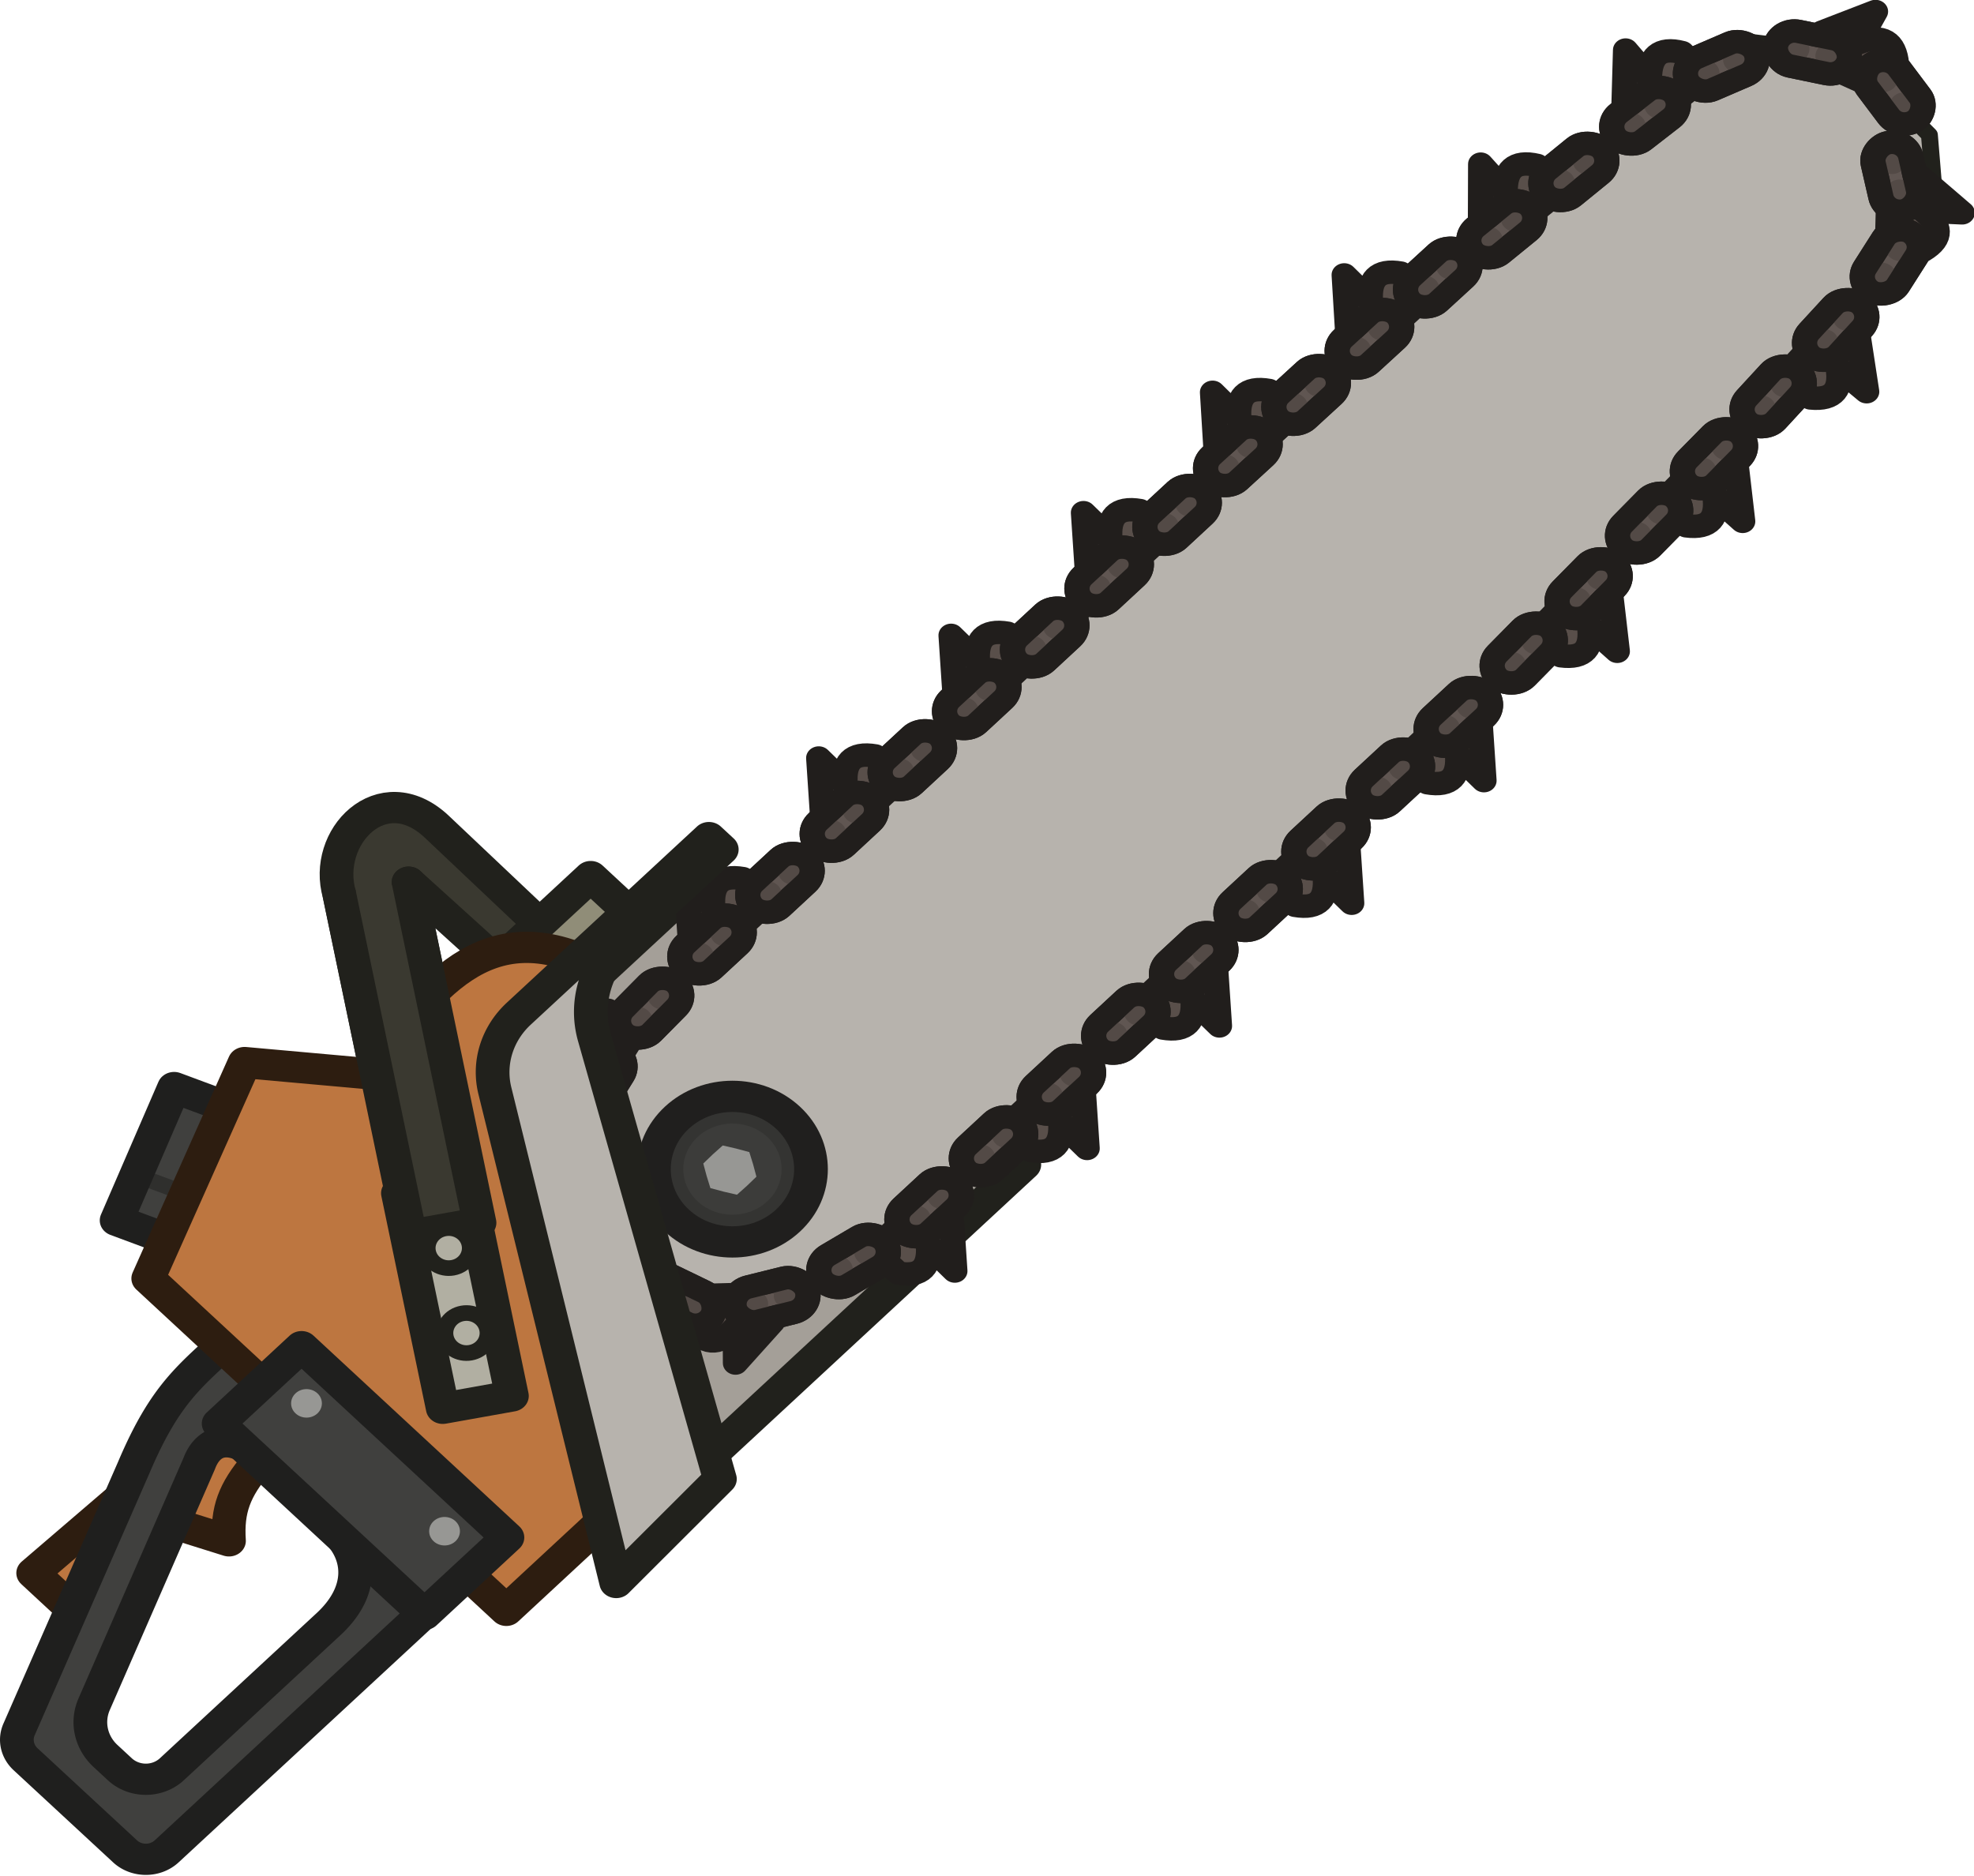 <svg xmlns="http://www.w3.org/2000/svg" width="155.473" height="147.763" viewBox="0 0 41.136 39.096"><path d="m129.502 80.646 4.624-4.624-4.678-4.678-2.595 2.594 1.312 4.896" style="opacity:1;fill:#a49f98;fill-opacity:1;fill-rule:evenodd;stroke:#21211c;stroke-width:.499;stroke-linecap:round;stroke-linejoin:round;stroke-dasharray:none;stroke-opacity:1" transform="matrix(1.408 0 0 1.305 -167.504 -74.938)"/><g transform="matrix(1.216 0 0 1.127 -134.092 -43.791)"><path d="m142.558 43.884-3.424 3.999c-3.962 4.386-7.19 7.54-12.29 12.752-1.656 1.277-2.505 2.456-4.528 2.36-.643-.3-1.309-.575-1.656-1.227l-.537-1.49c.196-1.147.39-1.776 1.417-3.03l.728-.64 15.127-14.848 2.806-2.143 1.753.234 1.384 1.5.116 1.52z" style="fill:#b7b3ad;fill-opacity:1;fill-rule:evenodd;stroke:#21211c;stroke-width:.289;stroke-linecap:round;stroke-linejoin:round;stroke-dasharray:none;stroke-opacity:1"/><circle cx="44.088" cy="129.613" r="1.346" style="opacity:1;fill:#343432;fill-opacity:1;fill-rule:evenodd;stroke:#201f1e;stroke-width:.578;stroke-linecap:round;stroke-linejoin:round;stroke-dasharray:none;stroke-opacity:1" transform="rotate(-45)"/><circle cx="44.088" cy="129.613" r="0.843" style="fill:#3c3c3a;fill-opacity:1;fill-rule:evenodd;stroke:none;stroke-width:.578;stroke-linecap:round;stroke-linejoin:round;stroke-dasharray:none;stroke-opacity:1" transform="rotate(-45)"/><path d="m150.237 71.022-.509.845-.986.018-.986-.018-.508-.845-.478-.863.478-.863.508-.845.986-.018.986.018.509.845.477.863z" style="opacity:1;fill:#979794;fill-opacity:1;fill-rule:evenodd;stroke:none;stroke-width:1.058;stroke-linecap:round;stroke-linejoin:round;stroke-dasharray:none;stroke-opacity:1" transform="rotate(-45 131.946 -66.667)scale(.239)"/><g style="stroke-width:.794;stroke-dasharray:none"><path d="M170.798 64.51 172 63.15l-.03 1.202c.463-.537.91-.621 1.333 0v1.115h-1.23z" style="opacity:1;fill:#594f4a;fill-opacity:1;fill-rule:evenodd;stroke:#211e1c;stroke-width:.794;stroke-linecap:round;stroke-linejoin:round;stroke-dasharray:none;stroke-opacity:1" transform="rotate(135 110.912 52.541)scale(.546)"/><g style="stroke-width:.794;stroke-dasharray:none" transform="rotate(135 110.912 52.541)scale(.546)"><rect width="2.36" height="1.202" x="172.845" y="64.678" rx="0.601" ry="0.601" style="fill:#605652;fill-opacity:1;fill-rule:evenodd;stroke:#211e1c;stroke-width:.794;stroke-linecap:round;stroke-linejoin:round;stroke-dasharray:none;stroke-opacity:1"/><g style="fill:#534a46;fill-opacity:1;stroke-width:.794;stroke-dasharray:none" transform="translate(2.99 -.035)"><circle cx="170.472" cy="65.315" r="0.456" style="opacity:1;fill:#534a46;fill-opacity:1;fill-rule:evenodd;stroke:none;stroke-width:.794;stroke-linecap:round;stroke-linejoin:round;stroke-dasharray:none;stroke-opacity:1"/><circle cx="171.598" cy="65.315" r="0.456" style="fill:#534a46;fill-opacity:1;fill-rule:evenodd;stroke:none;stroke-width:.794;stroke-linecap:round;stroke-linejoin:round;stroke-dasharray:none;stroke-opacity:1"/></g><rect width="2.36" height="1.202" x="172.845" y="64.678" rx="0.601" ry="0.601" style="fill:none;fill-opacity:1;fill-rule:evenodd;stroke:#211e1c;stroke-width:.794;stroke-linecap:round;stroke-linejoin:round;stroke-dasharray:none;stroke-opacity:1"/></g><g style="stroke-width:.794;stroke-dasharray:none" transform="rotate(135 111.73 52.213)scale(.546)"><rect width="2.36" height="1.202" x="172.845" y="64.678" rx="0.601" ry="0.601" style="fill:#605652;fill-opacity:1;fill-rule:evenodd;stroke:#211e1c;stroke-width:.794;stroke-linecap:round;stroke-linejoin:round;stroke-dasharray:none;stroke-opacity:1"/><g style="fill:#534a46;fill-opacity:1;stroke-width:.794;stroke-dasharray:none" transform="translate(2.99 -.035)"><circle cx="170.472" cy="65.315" r="0.456" style="opacity:1;fill:#534a46;fill-opacity:1;fill-rule:evenodd;stroke:none;stroke-width:.794;stroke-linecap:round;stroke-linejoin:round;stroke-dasharray:none;stroke-opacity:1"/><circle cx="171.598" cy="65.315" r="0.456" style="fill:#534a46;fill-opacity:1;fill-rule:evenodd;stroke:none;stroke-width:.794;stroke-linecap:round;stroke-linejoin:round;stroke-dasharray:none;stroke-opacity:1"/></g><rect width="2.36" height="1.202" x="172.845" y="64.678" rx="0.601" ry="0.601" style="fill:none;fill-opacity:1;fill-rule:evenodd;stroke:#211e1c;stroke-width:.794;stroke-linecap:round;stroke-linejoin:round;stroke-dasharray:none;stroke-opacity:1"/></g></g><g style="stroke-width:.794;stroke-dasharray:none"><path d="M170.798 64.51 172 63.15l-.03 1.202c.463-.537.91-.621 1.333 0v1.115h-1.23z" style="opacity:1;fill:#594f4a;fill-opacity:1;fill-rule:evenodd;stroke:#211e1c;stroke-width:.794;stroke-linecap:round;stroke-linejoin:round;stroke-dasharray:none;stroke-opacity:1" transform="matrix(-.368 .403 -.403 -.368 226.734 4.823)"/><g style="stroke-width:.794;stroke-dasharray:none" transform="matrix(-.368 .403 -.403 -.368 226.734 4.823)"><rect width="2.36" height="1.202" x="172.845" y="64.678" rx="0.601" ry="0.601" style="fill:#605652;fill-opacity:1;fill-rule:evenodd;stroke:#211e1c;stroke-width:.794;stroke-linecap:round;stroke-linejoin:round;stroke-dasharray:none;stroke-opacity:1"/><g style="fill:#534a46;fill-opacity:1;stroke-width:.794;stroke-dasharray:none" transform="translate(2.99 -.035)"><circle cx="170.472" cy="65.315" r="0.456" style="opacity:1;fill:#534a46;fill-opacity:1;fill-rule:evenodd;stroke:none;stroke-width:.794;stroke-linecap:round;stroke-linejoin:round;stroke-dasharray:none;stroke-opacity:1"/><circle cx="171.598" cy="65.315" r="0.456" style="fill:#534a46;fill-opacity:1;fill-rule:evenodd;stroke:none;stroke-width:.794;stroke-linecap:round;stroke-linejoin:round;stroke-dasharray:none;stroke-opacity:1"/></g><rect width="2.36" height="1.202" x="172.845" y="64.678" rx="0.601" ry="0.601" style="fill:none;fill-opacity:1;fill-rule:evenodd;stroke:#211e1c;stroke-width:.794;stroke-linecap:round;stroke-linejoin:round;stroke-dasharray:none;stroke-opacity:1"/></g><g style="stroke-width:.794;stroke-dasharray:none" transform="matrix(-.368 .403 -.403 -.368 227.846 3.633)"><rect width="2.36" height="1.202" x="172.845" y="64.678" rx="0.601" ry="0.601" style="fill:#605652;fill-opacity:1;fill-rule:evenodd;stroke:#211e1c;stroke-width:.794;stroke-linecap:round;stroke-linejoin:round;stroke-dasharray:none;stroke-opacity:1"/><g style="fill:#534a46;fill-opacity:1;stroke-width:.794;stroke-dasharray:none" transform="translate(2.99 -.035)"><circle cx="170.472" cy="65.315" r="0.456" style="opacity:1;fill:#534a46;fill-opacity:1;fill-rule:evenodd;stroke:none;stroke-width:.794;stroke-linecap:round;stroke-linejoin:round;stroke-dasharray:none;stroke-opacity:1"/><circle cx="171.598" cy="65.315" r="0.456" style="fill:#534a46;fill-opacity:1;fill-rule:evenodd;stroke:none;stroke-width:.794;stroke-linecap:round;stroke-linejoin:round;stroke-dasharray:none;stroke-opacity:1"/></g><rect width="2.36" height="1.202" x="172.845" y="64.678" rx="0.601" ry="0.601" style="fill:none;fill-opacity:1;fill-rule:evenodd;stroke:#211e1c;stroke-width:.794;stroke-linecap:round;stroke-linejoin:round;stroke-dasharray:none;stroke-opacity:1"/></g></g><g style="stroke-width:.794;stroke-dasharray:none"><path d="M170.798 64.51 172 63.15l-.03 1.202c.463-.537.91-.621 1.333 0v1.115h-1.23z" style="opacity:1;fill:#594f4a;fill-opacity:1;fill-rule:evenodd;stroke:#211e1c;stroke-width:.794;stroke-linecap:round;stroke-linejoin:round;stroke-dasharray:none;stroke-opacity:1" transform="matrix(-.368 .403 -.403 -.368 228.883 2.42)"/><g style="stroke-width:.794;stroke-dasharray:none" transform="matrix(-.368 .403 -.403 -.368 228.883 2.42)"><rect width="2.36" height="1.202" x="172.845" y="64.678" rx="0.601" ry="0.601" style="fill:#605652;fill-opacity:1;fill-rule:evenodd;stroke:#211e1c;stroke-width:.794;stroke-linecap:round;stroke-linejoin:round;stroke-dasharray:none;stroke-opacity:1"/><g style="fill:#534a46;fill-opacity:1;stroke-width:.794;stroke-dasharray:none" transform="translate(2.99 -.035)"><circle cx="170.472" cy="65.315" r="0.456" style="opacity:1;fill:#534a46;fill-opacity:1;fill-rule:evenodd;stroke:none;stroke-width:.794;stroke-linecap:round;stroke-linejoin:round;stroke-dasharray:none;stroke-opacity:1"/><circle cx="171.598" cy="65.315" r="0.456" style="fill:#534a46;fill-opacity:1;fill-rule:evenodd;stroke:none;stroke-width:.794;stroke-linecap:round;stroke-linejoin:round;stroke-dasharray:none;stroke-opacity:1"/></g><rect width="2.36" height="1.202" x="172.845" y="64.678" rx="0.601" ry="0.601" style="fill:none;fill-opacity:1;fill-rule:evenodd;stroke:#211e1c;stroke-width:.794;stroke-linecap:round;stroke-linejoin:round;stroke-dasharray:none;stroke-opacity:1"/></g><g style="stroke-width:.794;stroke-dasharray:none" transform="matrix(-.368 .403 -.403 -.368 229.994 1.229)"><rect width="2.36" height="1.202" x="172.845" y="64.678" rx="0.601" ry="0.601" style="fill:#605652;fill-opacity:1;fill-rule:evenodd;stroke:#211e1c;stroke-width:.794;stroke-linecap:round;stroke-linejoin:round;stroke-dasharray:none;stroke-opacity:1"/><g style="fill:#534a46;fill-opacity:1;stroke-width:.794;stroke-dasharray:none" transform="translate(2.99 -.035)"><circle cx="170.472" cy="65.315" r="0.456" style="opacity:1;fill:#534a46;fill-opacity:1;fill-rule:evenodd;stroke:none;stroke-width:.794;stroke-linecap:round;stroke-linejoin:round;stroke-dasharray:none;stroke-opacity:1"/><circle cx="171.598" cy="65.315" r="0.456" style="fill:#534a46;fill-opacity:1;fill-rule:evenodd;stroke:none;stroke-width:.794;stroke-linecap:round;stroke-linejoin:round;stroke-dasharray:none;stroke-opacity:1"/></g><rect width="2.36" height="1.202" x="172.845" y="64.678" rx="0.601" ry="0.601" style="fill:none;fill-opacity:1;fill-rule:evenodd;stroke:#211e1c;stroke-width:.794;stroke-linecap:round;stroke-linejoin:round;stroke-dasharray:none;stroke-opacity:1"/></g></g><g style="stroke-width:.794;stroke-dasharray:none"><path d="M170.798 64.51 172 63.15l-.03 1.202c.463-.537.91-.621 1.333 0v1.115h-1.23z" style="opacity:1;fill:#594f4a;fill-opacity:1;fill-rule:evenodd;stroke:#211e1c;stroke-width:.794;stroke-linecap:round;stroke-linejoin:round;stroke-dasharray:none;stroke-opacity:1" transform="rotate(130.471 115.407 51.442)scale(.546)"/><g style="stroke-width:.794;stroke-dasharray:none" transform="rotate(130.471 115.407 51.442)scale(.546)"><rect width="2.36" height="1.202" x="172.845" y="64.678" rx="0.601" ry="0.601" style="fill:#605652;fill-opacity:1;fill-rule:evenodd;stroke:#211e1c;stroke-width:.794;stroke-linecap:round;stroke-linejoin:round;stroke-dasharray:none;stroke-opacity:1"/><g style="fill:#534a46;fill-opacity:1;stroke-width:.794;stroke-dasharray:none" transform="translate(2.99 -.035)"><circle cx="170.472" cy="65.315" r="0.456" style="opacity:1;fill:#534a46;fill-opacity:1;fill-rule:evenodd;stroke:none;stroke-width:.794;stroke-linecap:round;stroke-linejoin:round;stroke-dasharray:none;stroke-opacity:1"/><circle cx="171.598" cy="65.315" r="0.456" style="fill:#534a46;fill-opacity:1;fill-rule:evenodd;stroke:none;stroke-width:.794;stroke-linecap:round;stroke-linejoin:round;stroke-dasharray:none;stroke-opacity:1"/></g><rect width="2.36" height="1.202" x="172.845" y="64.678" rx="0.601" ry="0.601" style="fill:none;fill-opacity:1;fill-rule:evenodd;stroke:#211e1c;stroke-width:.794;stroke-linecap:round;stroke-linejoin:round;stroke-dasharray:none;stroke-opacity:1"/></g><g style="stroke-width:.794;stroke-dasharray:none" transform="rotate(130.471 116.226 51.075)scale(.546)"><rect width="2.36" height="1.202" x="172.845" y="64.678" rx="0.601" ry="0.601" style="fill:#605652;fill-opacity:1;fill-rule:evenodd;stroke:#211e1c;stroke-width:.794;stroke-linecap:round;stroke-linejoin:round;stroke-dasharray:none;stroke-opacity:1"/><g style="fill:#534a46;fill-opacity:1;stroke-width:.794;stroke-dasharray:none" transform="translate(2.99 -.035)"><circle cx="170.472" cy="65.315" r="0.456" style="opacity:1;fill:#534a46;fill-opacity:1;fill-rule:evenodd;stroke:none;stroke-width:.794;stroke-linecap:round;stroke-linejoin:round;stroke-dasharray:none;stroke-opacity:1"/><circle cx="171.598" cy="65.315" r="0.456" style="fill:#534a46;fill-opacity:1;fill-rule:evenodd;stroke:none;stroke-width:.794;stroke-linecap:round;stroke-linejoin:round;stroke-dasharray:none;stroke-opacity:1"/></g><rect width="2.36" height="1.202" x="172.845" y="64.678" rx="0.601" ry="0.601" style="fill:none;fill-opacity:1;fill-rule:evenodd;stroke:#211e1c;stroke-width:.794;stroke-linecap:round;stroke-linejoin:round;stroke-dasharray:none;stroke-opacity:1"/></g></g><g style="stroke-width:.794;stroke-dasharray:none"><path d="M170.798 64.51 172 63.15l-.03 1.202c.463-.537.91-.621 1.333 0v1.115h-1.23z" style="opacity:1;fill:#594f4a;fill-opacity:1;fill-rule:evenodd;stroke:#211e1c;stroke-width:.794;stroke-linecap:round;stroke-linejoin:round;stroke-dasharray:none;stroke-opacity:1" transform="rotate(-39.946 123.316 -23.704)scale(.546)"/><g style="stroke-width:.794;stroke-dasharray:none" transform="matrix(.495 -.23 .23 .495 38.615 47.796)"><rect width="2.36" height="1.202" x="172.845" y="64.678" rx="0.601" ry="0.601" style="fill:#605652;fill-opacity:1;fill-rule:evenodd;stroke:#211e1c;stroke-width:.794;stroke-linecap:round;stroke-linejoin:round;stroke-dasharray:none;stroke-opacity:1"/><g style="fill:#534a46;fill-opacity:1;stroke-width:.794;stroke-dasharray:none" transform="translate(2.99 -.035)"><circle cx="170.472" cy="65.315" r="0.456" style="opacity:1;fill:#534a46;fill-opacity:1;fill-rule:evenodd;stroke:none;stroke-width:.794;stroke-linecap:round;stroke-linejoin:round;stroke-dasharray:none;stroke-opacity:1"/><circle cx="171.598" cy="65.315" r="0.456" style="fill:#534a46;fill-opacity:1;fill-rule:evenodd;stroke:none;stroke-width:.794;stroke-linecap:round;stroke-linejoin:round;stroke-dasharray:none;stroke-opacity:1"/></g><rect width="2.36" height="1.202" x="172.845" y="64.678" rx="0.601" ry="0.601" style="fill:none;fill-opacity:1;fill-rule:evenodd;stroke:#211e1c;stroke-width:.794;stroke-linecap:round;stroke-linejoin:round;stroke-dasharray:none;stroke-opacity:1"/></g><g style="stroke-width:.794;stroke-dasharray:none" transform="rotate(-39.946 124.106 -21.453)scale(.546)"><rect width="2.36" height="1.202" x="172.845" y="64.678" rx="0.601" ry="0.601" style="fill:#605652;fill-opacity:1;fill-rule:evenodd;stroke:#211e1c;stroke-width:.794;stroke-linecap:round;stroke-linejoin:round;stroke-dasharray:none;stroke-opacity:1"/><g style="fill:#534a46;fill-opacity:1;stroke-width:.794;stroke-dasharray:none" transform="translate(2.99 -.035)"><circle cx="170.472" cy="65.315" r="0.456" style="opacity:1;fill:#534a46;fill-opacity:1;fill-rule:evenodd;stroke:none;stroke-width:.794;stroke-linecap:round;stroke-linejoin:round;stroke-dasharray:none;stroke-opacity:1"/><circle cx="171.598" cy="65.315" r="0.456" style="fill:#534a46;fill-opacity:1;fill-rule:evenodd;stroke:none;stroke-width:.794;stroke-linecap:round;stroke-linejoin:round;stroke-dasharray:none;stroke-opacity:1"/></g><rect width="2.36" height="1.202" x="172.845" y="64.678" rx="0.601" ry="0.601" style="fill:none;fill-opacity:1;fill-rule:evenodd;stroke:#211e1c;stroke-width:.794;stroke-linecap:round;stroke-linejoin:round;stroke-dasharray:none;stroke-opacity:1"/></g></g><g style="stroke-width:.794;stroke-dasharray:none"><path d="M170.798 64.51 172 63.15l-.03 1.202c.463-.537.91-.621 1.333 0v1.115h-1.23z" style="opacity:1;fill:#594f4a;fill-opacity:1;fill-rule:evenodd;stroke:#211e1c;stroke-width:.794;stroke-linecap:round;stroke-linejoin:round;stroke-dasharray:none;stroke-opacity:1" transform="matrix(.41 -.36 .36 .41 42.394 77.92)"/><g style="stroke-width:.794;stroke-dasharray:none" transform="matrix(.41 -.36 .36 .41 42.394 77.92)"><rect width="2.36" height="1.202" x="172.845" y="64.678" rx="0.601" ry="0.601" style="fill:#605652;fill-opacity:1;fill-rule:evenodd;stroke:#211e1c;stroke-width:.794;stroke-linecap:round;stroke-linejoin:round;stroke-dasharray:none;stroke-opacity:1"/><g style="fill:#534a46;fill-opacity:1;stroke-width:.794;stroke-dasharray:none" transform="translate(2.99 -.035)"><circle cx="170.472" cy="65.315" r="0.456" style="opacity:1;fill:#534a46;fill-opacity:1;fill-rule:evenodd;stroke:none;stroke-width:.794;stroke-linecap:round;stroke-linejoin:round;stroke-dasharray:none;stroke-opacity:1"/><circle cx="171.598" cy="65.315" r="0.456" style="fill:#534a46;fill-opacity:1;fill-rule:evenodd;stroke:none;stroke-width:.794;stroke-linecap:round;stroke-linejoin:round;stroke-dasharray:none;stroke-opacity:1"/></g><rect width="2.36" height="1.202" x="172.845" y="64.678" rx="0.601" ry="0.601" style="fill:none;fill-opacity:1;fill-rule:evenodd;stroke:#211e1c;stroke-width:.794;stroke-linecap:round;stroke-linejoin:round;stroke-dasharray:none;stroke-opacity:1"/></g><g style="stroke-width:.794;stroke-dasharray:none" transform="matrix(.41 -.36 .36 .41 41.159 78.98)"><rect width="2.36" height="1.202" x="172.845" y="64.678" rx="0.601" ry="0.601" style="fill:#605652;fill-opacity:1;fill-rule:evenodd;stroke:#211e1c;stroke-width:.794;stroke-linecap:round;stroke-linejoin:round;stroke-dasharray:none;stroke-opacity:1"/><g style="fill:#534a46;fill-opacity:1;stroke-width:.794;stroke-dasharray:none" transform="translate(2.99 -.035)"><circle cx="170.472" cy="65.315" r="0.456" style="opacity:1;fill:#534a46;fill-opacity:1;fill-rule:evenodd;stroke:none;stroke-width:.794;stroke-linecap:round;stroke-linejoin:round;stroke-dasharray:none;stroke-opacity:1"/><circle cx="171.598" cy="65.315" r="0.456" style="fill:#534a46;fill-opacity:1;fill-rule:evenodd;stroke:none;stroke-width:.794;stroke-linecap:round;stroke-linejoin:round;stroke-dasharray:none;stroke-opacity:1"/></g><rect width="2.36" height="1.202" x="172.845" y="64.678" rx="0.601" ry="0.601" style="fill:none;fill-opacity:1;fill-rule:evenodd;stroke:#211e1c;stroke-width:.794;stroke-linecap:round;stroke-linejoin:round;stroke-dasharray:none;stroke-opacity:1"/></g></g><g style="stroke-width:.794;stroke-dasharray:none"><path d="M170.798 64.51 172 63.15l-.03 1.202c.463-.537.91-.621 1.333 0v1.115h-1.23z" style="opacity:1;fill:#594f4a;fill-opacity:1;fill-rule:evenodd;stroke:#211e1c;stroke-width:.794;stroke-linecap:round;stroke-linejoin:round;stroke-dasharray:none;stroke-opacity:1" transform="rotate(-44.69 125.118 -8.713)scale(.546)"/><g style="stroke-width:.794;stroke-dasharray:none" transform="rotate(-44.69 125.118 -8.713)scale(.546)"><rect width="2.36" height="1.202" x="172.845" y="64.678" rx="0.601" ry="0.601" style="fill:#605652;fill-opacity:1;fill-rule:evenodd;stroke:#211e1c;stroke-width:.794;stroke-linecap:round;stroke-linejoin:round;stroke-dasharray:none;stroke-opacity:1"/><g style="fill:#534a46;fill-opacity:1;stroke-width:.794;stroke-dasharray:none" transform="translate(2.99 -.035)"><circle cx="170.472" cy="65.315" r="0.456" style="opacity:1;fill:#534a46;fill-opacity:1;fill-rule:evenodd;stroke:none;stroke-width:.794;stroke-linecap:round;stroke-linejoin:round;stroke-dasharray:none;stroke-opacity:1"/><circle cx="171.598" cy="65.315" r="0.456" style="fill:#534a46;fill-opacity:1;fill-rule:evenodd;stroke:none;stroke-width:.794;stroke-linecap:round;stroke-linejoin:round;stroke-dasharray:none;stroke-opacity:1"/></g><rect width="2.36" height="1.202" x="172.845" y="64.678" rx="0.601" ry="0.601" style="fill:none;fill-opacity:1;fill-rule:evenodd;stroke:#211e1c;stroke-width:.794;stroke-linecap:round;stroke-linejoin:round;stroke-dasharray:none;stroke-opacity:1"/></g><g style="stroke-width:.794;stroke-dasharray:none" transform="rotate(-44.69 125.91 -6.722)scale(.546)"><rect width="2.36" height="1.202" x="172.845" y="64.678" rx="0.601" ry="0.601" style="fill:#605652;fill-opacity:1;fill-rule:evenodd;stroke:#211e1c;stroke-width:.794;stroke-linecap:round;stroke-linejoin:round;stroke-dasharray:none;stroke-opacity:1"/><g style="fill:#534a46;fill-opacity:1;stroke-width:.794;stroke-dasharray:none" transform="translate(2.99 -.035)"><circle cx="170.472" cy="65.315" r="0.456" style="opacity:1;fill:#534a46;fill-opacity:1;fill-rule:evenodd;stroke:none;stroke-width:.794;stroke-linecap:round;stroke-linejoin:round;stroke-dasharray:none;stroke-opacity:1"/><circle cx="171.598" cy="65.315" r="0.456" style="fill:#534a46;fill-opacity:1;fill-rule:evenodd;stroke:none;stroke-width:.794;stroke-linecap:round;stroke-linejoin:round;stroke-dasharray:none;stroke-opacity:1"/></g><rect width="2.36" height="1.202" x="172.845" y="64.678" rx="0.601" ry="0.601" style="fill:none;fill-opacity:1;fill-rule:evenodd;stroke:#211e1c;stroke-width:.794;stroke-linecap:round;stroke-linejoin:round;stroke-dasharray:none;stroke-opacity:1"/></g></g><g style="stroke-width:.794;stroke-dasharray:none"><path d="M170.798 64.51 172 63.15l-.03 1.202c.463-.537.91-.621 1.333 0v1.115h-1.23z" style="opacity:1;fill:#594f4a;fill-opacity:1;fill-rule:evenodd;stroke:#211e1c;stroke-width:.794;stroke-linecap:round;stroke-linejoin:round;stroke-dasharray:none;stroke-opacity:1" transform="rotate(-44.69 126.63 -4.883)scale(.546)"/><g style="stroke-width:.794;stroke-dasharray:none" transform="rotate(-44.69 126.63 -4.883)scale(.546)"><rect width="2.36" height="1.202" x="172.845" y="64.678" rx="0.601" ry="0.601" style="fill:#605652;fill-opacity:1;fill-rule:evenodd;stroke:#211e1c;stroke-width:.794;stroke-linecap:round;stroke-linejoin:round;stroke-dasharray:none;stroke-opacity:1"/><g style="fill:#534a46;fill-opacity:1;stroke-width:.794;stroke-dasharray:none" transform="translate(2.99 -.035)"><circle cx="170.472" cy="65.315" r="0.456" style="opacity:1;fill:#534a46;fill-opacity:1;fill-rule:evenodd;stroke:none;stroke-width:.794;stroke-linecap:round;stroke-linejoin:round;stroke-dasharray:none;stroke-opacity:1"/><circle cx="171.598" cy="65.315" r="0.456" style="fill:#534a46;fill-opacity:1;fill-rule:evenodd;stroke:none;stroke-width:.794;stroke-linecap:round;stroke-linejoin:round;stroke-dasharray:none;stroke-opacity:1"/></g><rect width="2.36" height="1.202" x="172.845" y="64.678" rx="0.601" ry="0.601" style="fill:none;fill-opacity:1;fill-rule:evenodd;stroke:#211e1c;stroke-width:.794;stroke-linecap:round;stroke-linejoin:round;stroke-dasharray:none;stroke-opacity:1"/></g><g style="stroke-width:.794;stroke-dasharray:none" transform="rotate(-44.69 127.424 -2.893)scale(.546)"><rect width="2.36" height="1.202" x="172.845" y="64.678" rx="0.601" ry="0.601" style="fill:#605652;fill-opacity:1;fill-rule:evenodd;stroke:#211e1c;stroke-width:.794;stroke-linecap:round;stroke-linejoin:round;stroke-dasharray:none;stroke-opacity:1"/><g style="fill:#534a46;fill-opacity:1;stroke-width:.794;stroke-dasharray:none" transform="translate(2.99 -.035)"><circle cx="170.472" cy="65.315" r="0.456" style="opacity:1;fill:#534a46;fill-opacity:1;fill-rule:evenodd;stroke:none;stroke-width:.794;stroke-linecap:round;stroke-linejoin:round;stroke-dasharray:none;stroke-opacity:1"/><circle cx="171.598" cy="65.315" r="0.456" style="fill:#534a46;fill-opacity:1;fill-rule:evenodd;stroke:none;stroke-width:.794;stroke-linecap:round;stroke-linejoin:round;stroke-dasharray:none;stroke-opacity:1"/></g><rect width="2.36" height="1.202" x="172.845" y="64.678" rx="0.601" ry="0.601" style="fill:none;fill-opacity:1;fill-rule:evenodd;stroke:#211e1c;stroke-width:.794;stroke-linecap:round;stroke-linejoin:round;stroke-dasharray:none;stroke-opacity:1"/></g></g><g style="stroke-width:.794;stroke-dasharray:none"><path d="M170.798 64.51 172 63.15l-.03 1.202c.463-.537.91-.621 1.333 0v1.115h-1.23z" style="opacity:1;fill:#594f4a;fill-opacity:1;fill-rule:evenodd;stroke:#211e1c;stroke-width:.794;stroke-linecap:round;stroke-linejoin:round;stroke-dasharray:none;stroke-opacity:1" transform="rotate(135 109.309 53.205)scale(.546)"/><g style="stroke-width:.794;stroke-dasharray:none" transform="rotate(135 109.309 53.205)scale(.546)"><rect width="2.36" height="1.202" x="172.845" y="64.678" rx="0.601" ry="0.601" style="fill:#605652;fill-opacity:1;fill-rule:evenodd;stroke:#211e1c;stroke-width:.794;stroke-linecap:round;stroke-linejoin:round;stroke-dasharray:none;stroke-opacity:1"/><g style="fill:#534a46;fill-opacity:1;stroke-width:.794;stroke-dasharray:none" transform="translate(2.99 -.035)"><circle cx="170.472" cy="65.315" r="0.456" style="opacity:1;fill:#534a46;fill-opacity:1;fill-rule:evenodd;stroke:none;stroke-width:.794;stroke-linecap:round;stroke-linejoin:round;stroke-dasharray:none;stroke-opacity:1"/><circle cx="171.598" cy="65.315" r="0.456" style="fill:#534a46;fill-opacity:1;fill-rule:evenodd;stroke:none;stroke-width:.794;stroke-linecap:round;stroke-linejoin:round;stroke-dasharray:none;stroke-opacity:1"/></g><rect width="2.36" height="1.202" x="172.845" y="64.678" rx="0.601" ry="0.601" style="fill:none;fill-opacity:1;fill-rule:evenodd;stroke:#211e1c;stroke-width:.794;stroke-linecap:round;stroke-linejoin:round;stroke-dasharray:none;stroke-opacity:1"/></g><g style="stroke-width:.794;stroke-dasharray:none" transform="rotate(135 110.127 52.877)scale(.546)"><rect width="2.36" height="1.202" x="172.845" y="64.678" rx="0.601" ry="0.601" style="fill:#605652;fill-opacity:1;fill-rule:evenodd;stroke:#211e1c;stroke-width:.794;stroke-linecap:round;stroke-linejoin:round;stroke-dasharray:none;stroke-opacity:1"/><g style="fill:#534a46;fill-opacity:1;stroke-width:.794;stroke-dasharray:none" transform="translate(2.99 -.035)"><circle cx="170.472" cy="65.315" r="0.456" style="opacity:1;fill:#534a46;fill-opacity:1;fill-rule:evenodd;stroke:none;stroke-width:.794;stroke-linecap:round;stroke-linejoin:round;stroke-dasharray:none;stroke-opacity:1"/><circle cx="171.598" cy="65.315" r="0.456" style="fill:#534a46;fill-opacity:1;fill-rule:evenodd;stroke:none;stroke-width:.794;stroke-linecap:round;stroke-linejoin:round;stroke-dasharray:none;stroke-opacity:1"/></g><rect width="2.36" height="1.202" x="172.845" y="64.678" rx="0.601" ry="0.601" style="fill:none;fill-opacity:1;fill-rule:evenodd;stroke:#211e1c;stroke-width:.794;stroke-linecap:round;stroke-linejoin:round;stroke-dasharray:none;stroke-opacity:1"/></g></g><g style="stroke-width:.794;stroke-dasharray:none"><path d="M170.798 64.51 172 63.15l-.03 1.202c.463-.537.91-.621 1.333 0v1.115h-1.23z" style="opacity:1;fill:#594f4a;fill-opacity:1;fill-rule:evenodd;stroke:#211e1c;stroke-width:.794;stroke-linecap:round;stroke-linejoin:round;stroke-dasharray:none;stroke-opacity:1" transform="rotate(135 107.706 53.87)scale(.546)"/><g style="stroke-width:.794;stroke-dasharray:none" transform="rotate(135 107.706 53.87)scale(.546)"><rect width="2.36" height="1.202" x="172.845" y="64.678" rx="0.601" ry="0.601" style="fill:#605652;fill-opacity:1;fill-rule:evenodd;stroke:#211e1c;stroke-width:.794;stroke-linecap:round;stroke-linejoin:round;stroke-dasharray:none;stroke-opacity:1"/><g style="fill:#534a46;fill-opacity:1;stroke-width:.794;stroke-dasharray:none" transform="translate(2.99 -.035)"><circle cx="170.472" cy="65.315" r="0.456" style="opacity:1;fill:#534a46;fill-opacity:1;fill-rule:evenodd;stroke:none;stroke-width:.794;stroke-linecap:round;stroke-linejoin:round;stroke-dasharray:none;stroke-opacity:1"/><circle cx="171.598" cy="65.315" r="0.456" style="fill:#534a46;fill-opacity:1;fill-rule:evenodd;stroke:none;stroke-width:.794;stroke-linecap:round;stroke-linejoin:round;stroke-dasharray:none;stroke-opacity:1"/></g><rect width="2.36" height="1.202" x="172.845" y="64.678" rx="0.601" ry="0.601" style="fill:none;fill-opacity:1;fill-rule:evenodd;stroke:#211e1c;stroke-width:.794;stroke-linecap:round;stroke-linejoin:round;stroke-dasharray:none;stroke-opacity:1"/></g><g style="stroke-width:.794;stroke-dasharray:none" transform="rotate(135 108.524 53.54)scale(.546)"><rect width="2.36" height="1.202" x="172.845" y="64.678" rx="0.601" ry="0.601" style="fill:#605652;fill-opacity:1;fill-rule:evenodd;stroke:#211e1c;stroke-width:.794;stroke-linecap:round;stroke-linejoin:round;stroke-dasharray:none;stroke-opacity:1"/><g style="fill:#534a46;fill-opacity:1;stroke-width:.794;stroke-dasharray:none" transform="translate(2.99 -.035)"><circle cx="170.472" cy="65.315" r="0.456" style="opacity:1;fill:#534a46;fill-opacity:1;fill-rule:evenodd;stroke:none;stroke-width:.794;stroke-linecap:round;stroke-linejoin:round;stroke-dasharray:none;stroke-opacity:1"/><circle cx="171.598" cy="65.315" r="0.456" style="fill:#534a46;fill-opacity:1;fill-rule:evenodd;stroke:none;stroke-width:.794;stroke-linecap:round;stroke-linejoin:round;stroke-dasharray:none;stroke-opacity:1"/></g><rect width="2.36" height="1.202" x="172.845" y="64.678" rx="0.601" ry="0.601" style="fill:none;fill-opacity:1;fill-rule:evenodd;stroke:#211e1c;stroke-width:.794;stroke-linecap:round;stroke-linejoin:round;stroke-dasharray:none;stroke-opacity:1"/></g></g><g style="stroke-width:.794;stroke-dasharray:none"><path d="M170.798 64.51 172 63.15l-.03 1.202c.463-.537.91-.621 1.333 0v1.115h-1.23z" style="opacity:1;fill:#594f4a;fill-opacity:1;fill-rule:evenodd;stroke:#211e1c;stroke-width:.794;stroke-linecap:round;stroke-linejoin:round;stroke-dasharray:none;stroke-opacity:1" transform="rotate(135 106.103 54.533)scale(.546)"/><g style="stroke-width:.794;stroke-dasharray:none" transform="rotate(135 106.103 54.533)scale(.546)"><rect width="2.36" height="1.202" x="172.845" y="64.678" rx="0.601" ry="0.601" style="fill:#605652;fill-opacity:1;fill-rule:evenodd;stroke:#211e1c;stroke-width:.794;stroke-linecap:round;stroke-linejoin:round;stroke-dasharray:none;stroke-opacity:1"/><g style="fill:#534a46;fill-opacity:1;stroke-width:.794;stroke-dasharray:none" transform="translate(2.99 -.035)"><circle cx="170.472" cy="65.315" r="0.456" style="opacity:1;fill:#534a46;fill-opacity:1;fill-rule:evenodd;stroke:none;stroke-width:.794;stroke-linecap:round;stroke-linejoin:round;stroke-dasharray:none;stroke-opacity:1"/><circle cx="171.598" cy="65.315" r="0.456" style="fill:#534a46;fill-opacity:1;fill-rule:evenodd;stroke:none;stroke-width:.794;stroke-linecap:round;stroke-linejoin:round;stroke-dasharray:none;stroke-opacity:1"/></g><rect width="2.36" height="1.202" x="172.845" y="64.678" rx="0.601" ry="0.601" style="fill:none;fill-opacity:1;fill-rule:evenodd;stroke:#211e1c;stroke-width:.794;stroke-linecap:round;stroke-linejoin:round;stroke-dasharray:none;stroke-opacity:1"/></g><g style="stroke-width:.794;stroke-dasharray:none" transform="rotate(135 106.92 54.205)scale(.546)"><rect width="2.36" height="1.202" x="172.845" y="64.678" rx="0.601" ry="0.601" style="fill:#605652;fill-opacity:1;fill-rule:evenodd;stroke:#211e1c;stroke-width:.794;stroke-linecap:round;stroke-linejoin:round;stroke-dasharray:none;stroke-opacity:1"/><g style="fill:#534a46;fill-opacity:1;stroke-width:.794;stroke-dasharray:none" transform="translate(2.99 -.035)"><circle cx="170.472" cy="65.315" r="0.456" style="opacity:1;fill:#534a46;fill-opacity:1;fill-rule:evenodd;stroke:none;stroke-width:.794;stroke-linecap:round;stroke-linejoin:round;stroke-dasharray:none;stroke-opacity:1"/><circle cx="171.598" cy="65.315" r="0.456" style="fill:#534a46;fill-opacity:1;fill-rule:evenodd;stroke:none;stroke-width:.794;stroke-linecap:round;stroke-linejoin:round;stroke-dasharray:none;stroke-opacity:1"/></g><rect width="2.36" height="1.202" x="172.845" y="64.678" rx="0.601" ry="0.601" style="fill:none;fill-opacity:1;fill-rule:evenodd;stroke:#211e1c;stroke-width:.794;stroke-linecap:round;stroke-linejoin:round;stroke-dasharray:none;stroke-opacity:1"/></g></g><g style="stroke-width:.794;stroke-dasharray:none"><path d="M170.798 64.51 172 63.15l-.03 1.202c.463-.537.91-.621 1.333 0v1.115h-1.23z" style="opacity:1;fill:#594f4a;fill-opacity:1;fill-rule:evenodd;stroke:#211e1c;stroke-width:.794;stroke-linecap:round;stroke-linejoin:round;stroke-dasharray:none;stroke-opacity:1" transform="rotate(-45 128.103 -.755)scale(.546)"/><g style="stroke-width:.794;stroke-dasharray:none" transform="rotate(-45 128.103 -.755)scale(.546)"><rect width="2.36" height="1.202" x="172.845" y="64.678" rx="0.601" ry="0.601" style="fill:#605652;fill-opacity:1;fill-rule:evenodd;stroke:#211e1c;stroke-width:.794;stroke-linecap:round;stroke-linejoin:round;stroke-dasharray:none;stroke-opacity:1"/><g style="fill:#534a46;fill-opacity:1;stroke-width:.794;stroke-dasharray:none" transform="translate(2.99 -.035)"><circle cx="170.472" cy="65.315" r="0.456" style="opacity:1;fill:#534a46;fill-opacity:1;fill-rule:evenodd;stroke:none;stroke-width:.794;stroke-linecap:round;stroke-linejoin:round;stroke-dasharray:none;stroke-opacity:1"/><circle cx="171.598" cy="65.315" r="0.456" style="fill:#534a46;fill-opacity:1;fill-rule:evenodd;stroke:none;stroke-width:.794;stroke-linecap:round;stroke-linejoin:round;stroke-dasharray:none;stroke-opacity:1"/></g><rect width="2.36" height="1.202" x="172.845" y="64.678" rx="0.601" ry="0.601" style="fill:none;fill-opacity:1;fill-rule:evenodd;stroke:#211e1c;stroke-width:.794;stroke-linecap:round;stroke-linejoin:round;stroke-dasharray:none;stroke-opacity:1"/></g><g style="stroke-width:.794;stroke-dasharray:none" transform="rotate(-45 128.896 1.22)scale(.546)"><rect width="2.36" height="1.202" x="172.845" y="64.678" rx="0.601" ry="0.601" style="fill:#605652;fill-opacity:1;fill-rule:evenodd;stroke:#211e1c;stroke-width:.794;stroke-linecap:round;stroke-linejoin:round;stroke-dasharray:none;stroke-opacity:1"/><g style="fill:#534a46;fill-opacity:1;stroke-width:.794;stroke-dasharray:none" transform="translate(2.99 -.035)"><circle cx="170.472" cy="65.315" r="0.456" style="opacity:1;fill:#534a46;fill-opacity:1;fill-rule:evenodd;stroke:none;stroke-width:.794;stroke-linecap:round;stroke-linejoin:round;stroke-dasharray:none;stroke-opacity:1"/><circle cx="171.598" cy="65.315" r="0.456" style="fill:#534a46;fill-opacity:1;fill-rule:evenodd;stroke:none;stroke-width:.794;stroke-linecap:round;stroke-linejoin:round;stroke-dasharray:none;stroke-opacity:1"/></g><rect width="2.36" height="1.202" x="172.845" y="64.678" rx="0.601" ry="0.601" style="fill:none;fill-opacity:1;fill-rule:evenodd;stroke:#211e1c;stroke-width:.794;stroke-linecap:round;stroke-linejoin:round;stroke-dasharray:none;stroke-opacity:1"/></g></g><g style="stroke-width:.794;stroke-dasharray:none"><path d="M170.798 64.51 172 63.15l-.03 1.202c.463-.537.91-.621 1.333 0v1.115h-1.23z" style="opacity:1;fill:#594f4a;fill-opacity:1;fill-rule:evenodd;stroke:#211e1c;stroke-width:.794;stroke-linecap:round;stroke-linejoin:round;stroke-dasharray:none;stroke-opacity:1" transform="rotate(-45 129.707 3.118)scale(.546)"/><g style="stroke-width:.794;stroke-dasharray:none" transform="rotate(-45 129.707 3.118)scale(.546)"><rect width="2.36" height="1.202" x="172.845" y="64.678" rx="0.601" ry="0.601" style="fill:#605652;fill-opacity:1;fill-rule:evenodd;stroke:#211e1c;stroke-width:.794;stroke-linecap:round;stroke-linejoin:round;stroke-dasharray:none;stroke-opacity:1"/><g style="fill:#534a46;fill-opacity:1;stroke-width:.794;stroke-dasharray:none" transform="translate(2.99 -.035)"><circle cx="170.472" cy="65.315" r="0.456" style="opacity:1;fill:#534a46;fill-opacity:1;fill-rule:evenodd;stroke:none;stroke-width:.794;stroke-linecap:round;stroke-linejoin:round;stroke-dasharray:none;stroke-opacity:1"/><circle cx="171.598" cy="65.315" r="0.456" style="fill:#534a46;fill-opacity:1;fill-rule:evenodd;stroke:none;stroke-width:.794;stroke-linecap:round;stroke-linejoin:round;stroke-dasharray:none;stroke-opacity:1"/></g><rect width="2.36" height="1.202" x="172.845" y="64.678" rx="0.601" ry="0.601" style="fill:none;fill-opacity:1;fill-rule:evenodd;stroke:#211e1c;stroke-width:.794;stroke-linecap:round;stroke-linejoin:round;stroke-dasharray:none;stroke-opacity:1"/></g><g style="stroke-width:.794;stroke-dasharray:none" transform="rotate(-45 130.5 5.093)scale(.546)"><rect width="2.36" height="1.202" x="172.845" y="64.678" rx="0.601" ry="0.601" style="fill:#605652;fill-opacity:1;fill-rule:evenodd;stroke:#211e1c;stroke-width:.794;stroke-linecap:round;stroke-linejoin:round;stroke-dasharray:none;stroke-opacity:1"/><g style="fill:#534a46;fill-opacity:1;stroke-width:.794;stroke-dasharray:none" transform="translate(2.99 -.035)"><circle cx="170.472" cy="65.315" r="0.456" style="opacity:1;fill:#534a46;fill-opacity:1;fill-rule:evenodd;stroke:none;stroke-width:.794;stroke-linecap:round;stroke-linejoin:round;stroke-dasharray:none;stroke-opacity:1"/><circle cx="171.598" cy="65.315" r="0.456" style="fill:#534a46;fill-opacity:1;fill-rule:evenodd;stroke:none;stroke-width:.794;stroke-linecap:round;stroke-linejoin:round;stroke-dasharray:none;stroke-opacity:1"/></g><rect width="2.36" height="1.202" x="172.845" y="64.678" rx="0.601" ry="0.601" style="fill:none;fill-opacity:1;fill-rule:evenodd;stroke:#211e1c;stroke-width:.794;stroke-linecap:round;stroke-linejoin:round;stroke-dasharray:none;stroke-opacity:1"/></g></g><g style="stroke-width:.794;stroke-dasharray:none"><path d="M170.798 64.51 172 63.15l-.03 1.202c.463-.537.91-.621 1.333 0v1.115h-1.23z" style="opacity:1;fill:#594f4a;fill-opacity:1;fill-rule:evenodd;stroke:#211e1c;stroke-width:.794;stroke-linecap:round;stroke-linejoin:round;stroke-dasharray:none;stroke-opacity:1" transform="rotate(-45 131.311 6.99)scale(.546)"/><g style="stroke-width:.794;stroke-dasharray:none" transform="rotate(-45 131.311 6.99)scale(.546)"><rect width="2.36" height="1.202" x="172.845" y="64.678" rx="0.601" ry="0.601" style="fill:#605652;fill-opacity:1;fill-rule:evenodd;stroke:#211e1c;stroke-width:.794;stroke-linecap:round;stroke-linejoin:round;stroke-dasharray:none;stroke-opacity:1"/><g style="fill:#534a46;fill-opacity:1;stroke-width:.794;stroke-dasharray:none" transform="translate(2.99 -.035)"><circle cx="170.472" cy="65.315" r="0.456" style="opacity:1;fill:#534a46;fill-opacity:1;fill-rule:evenodd;stroke:none;stroke-width:.794;stroke-linecap:round;stroke-linejoin:round;stroke-dasharray:none;stroke-opacity:1"/><circle cx="171.598" cy="65.315" r="0.456" style="fill:#534a46;fill-opacity:1;fill-rule:evenodd;stroke:none;stroke-width:.794;stroke-linecap:round;stroke-linejoin:round;stroke-dasharray:none;stroke-opacity:1"/></g><rect width="2.36" height="1.202" x="172.845" y="64.678" rx="0.601" ry="0.601" style="fill:none;fill-opacity:1;fill-rule:evenodd;stroke:#211e1c;stroke-width:.794;stroke-linecap:round;stroke-linejoin:round;stroke-dasharray:none;stroke-opacity:1"/></g><g style="stroke-width:.794;stroke-dasharray:none" transform="rotate(-45 132.104 8.965)scale(.546)"><rect width="2.36" height="1.202" x="172.845" y="64.678" rx="0.601" ry="0.601" style="fill:#605652;fill-opacity:1;fill-rule:evenodd;stroke:#211e1c;stroke-width:.794;stroke-linecap:round;stroke-linejoin:round;stroke-dasharray:none;stroke-opacity:1"/><g style="fill:#534a46;fill-opacity:1;stroke-width:.794;stroke-dasharray:none" transform="translate(2.99 -.035)"><circle cx="170.472" cy="65.315" r="0.456" style="opacity:1;fill:#534a46;fill-opacity:1;fill-rule:evenodd;stroke:none;stroke-width:.794;stroke-linecap:round;stroke-linejoin:round;stroke-dasharray:none;stroke-opacity:1"/><circle cx="171.598" cy="65.315" r="0.456" style="fill:#534a46;fill-opacity:1;fill-rule:evenodd;stroke:none;stroke-width:.794;stroke-linecap:round;stroke-linejoin:round;stroke-dasharray:none;stroke-opacity:1"/></g><rect width="2.36" height="1.202" x="172.845" y="64.678" rx="0.601" ry="0.601" style="fill:none;fill-opacity:1;fill-rule:evenodd;stroke:#211e1c;stroke-width:.794;stroke-linecap:round;stroke-linejoin:round;stroke-dasharray:none;stroke-opacity:1"/></g></g><g style="stroke-width:.794;stroke-dasharray:none"><path d="M170.798 64.51 172 63.15l-.03 1.202c.463-.537.91-.621 1.333 0v1.115h-1.23z" style="opacity:1;fill:#594f4a;fill-opacity:1;fill-rule:evenodd;stroke:#211e1c;stroke-width:.794;stroke-linecap:round;stroke-linejoin:round;stroke-dasharray:none;stroke-opacity:1" transform="rotate(-45 132.915 10.863)scale(.546)"/><g style="stroke-width:.794;stroke-dasharray:none" transform="rotate(-45 132.915 10.863)scale(.546)"><rect width="2.36" height="1.202" x="172.845" y="64.678" rx="0.601" ry="0.601" style="fill:#605652;fill-opacity:1;fill-rule:evenodd;stroke:#211e1c;stroke-width:.794;stroke-linecap:round;stroke-linejoin:round;stroke-dasharray:none;stroke-opacity:1"/><g style="fill:#534a46;fill-opacity:1;stroke-width:.794;stroke-dasharray:none" transform="translate(2.99 -.035)"><circle cx="170.472" cy="65.315" r="0.456" style="opacity:1;fill:#534a46;fill-opacity:1;fill-rule:evenodd;stroke:none;stroke-width:.794;stroke-linecap:round;stroke-linejoin:round;stroke-dasharray:none;stroke-opacity:1"/><circle cx="171.598" cy="65.315" r="0.456" style="fill:#534a46;fill-opacity:1;fill-rule:evenodd;stroke:none;stroke-width:.794;stroke-linecap:round;stroke-linejoin:round;stroke-dasharray:none;stroke-opacity:1"/></g><rect width="2.36" height="1.202" x="172.845" y="64.678" rx="0.601" ry="0.601" style="fill:none;fill-opacity:1;fill-rule:evenodd;stroke:#211e1c;stroke-width:.794;stroke-linecap:round;stroke-linejoin:round;stroke-dasharray:none;stroke-opacity:1"/></g><g style="stroke-width:.794;stroke-dasharray:none" transform="rotate(-45 133.708 12.838)scale(.546)"><rect width="2.36" height="1.202" x="172.845" y="64.678" rx="0.601" ry="0.601" style="fill:#605652;fill-opacity:1;fill-rule:evenodd;stroke:#211e1c;stroke-width:.794;stroke-linecap:round;stroke-linejoin:round;stroke-dasharray:none;stroke-opacity:1"/><g style="fill:#534a46;fill-opacity:1;stroke-width:.794;stroke-dasharray:none" transform="translate(2.99 -.035)"><circle cx="170.472" cy="65.315" r="0.456" style="opacity:1;fill:#534a46;fill-opacity:1;fill-rule:evenodd;stroke:none;stroke-width:.794;stroke-linecap:round;stroke-linejoin:round;stroke-dasharray:none;stroke-opacity:1"/><circle cx="171.598" cy="65.315" r="0.456" style="fill:#534a46;fill-opacity:1;fill-rule:evenodd;stroke:none;stroke-width:.794;stroke-linecap:round;stroke-linejoin:round;stroke-dasharray:none;stroke-opacity:1"/></g><rect width="2.36" height="1.202" x="172.845" y="64.678" rx="0.601" ry="0.601" style="fill:none;fill-opacity:1;fill-rule:evenodd;stroke:#211e1c;stroke-width:.794;stroke-linecap:round;stroke-linejoin:round;stroke-dasharray:none;stroke-opacity:1"/></g></g><g style="stroke-width:.794;stroke-dasharray:none"><path d="M170.798 64.51 172 63.15l-.03 1.202c.463-.537.91-.621 1.333 0v1.115h-1.23z" style="opacity:1;fill:#594f4a;fill-opacity:1;fill-rule:evenodd;stroke:#211e1c;stroke-width:.794;stroke-linecap:round;stroke-linejoin:round;stroke-dasharray:none;stroke-opacity:1" transform="rotate(135 104.5 55.197)scale(.546)"/><g style="stroke-width:.794;stroke-dasharray:none" transform="matrix(-.461 .293 -.293 -.461 224.253 41.278)"><rect width="2.36" height="1.202" x="172.845" y="64.678" rx="0.601" ry="0.601" style="fill:#605652;fill-opacity:1;fill-rule:evenodd;stroke:#211e1c;stroke-width:.794;stroke-linecap:round;stroke-linejoin:round;stroke-dasharray:none;stroke-opacity:1"/><g style="fill:#534a46;fill-opacity:1;stroke-width:.794;stroke-dasharray:none" transform="translate(2.99 -.035)"><circle cx="170.472" cy="65.315" r="0.456" style="opacity:1;fill:#534a46;fill-opacity:1;fill-rule:evenodd;stroke:none;stroke-width:.794;stroke-linecap:round;stroke-linejoin:round;stroke-dasharray:none;stroke-opacity:1"/><circle cx="171.598" cy="65.315" r="0.456" style="fill:#534a46;fill-opacity:1;fill-rule:evenodd;stroke:none;stroke-width:.794;stroke-linecap:round;stroke-linejoin:round;stroke-dasharray:none;stroke-opacity:1"/></g><rect width="2.36" height="1.202" x="172.845" y="64.678" rx="0.601" ry="0.601" style="fill:none;fill-opacity:1;fill-rule:evenodd;stroke:#211e1c;stroke-width:.794;stroke-linecap:round;stroke-linejoin:round;stroke-dasharray:none;stroke-opacity:1"/></g><g style="stroke-width:.794;stroke-dasharray:none" transform="rotate(135 105.317 54.869)scale(.546)"><rect width="2.36" height="1.202" x="172.845" y="64.678" rx="0.601" ry="0.601" style="fill:#605652;fill-opacity:1;fill-rule:evenodd;stroke:#211e1c;stroke-width:.794;stroke-linecap:round;stroke-linejoin:round;stroke-dasharray:none;stroke-opacity:1"/><g style="fill:#534a46;fill-opacity:1;stroke-width:.794;stroke-dasharray:none" transform="translate(2.99 -.035)"><circle cx="170.472" cy="65.315" r="0.456" style="opacity:1;fill:#534a46;fill-opacity:1;fill-rule:evenodd;stroke:none;stroke-width:.794;stroke-linecap:round;stroke-linejoin:round;stroke-dasharray:none;stroke-opacity:1"/><circle cx="171.598" cy="65.315" r="0.456" style="fill:#534a46;fill-opacity:1;fill-rule:evenodd;stroke:none;stroke-width:.794;stroke-linecap:round;stroke-linejoin:round;stroke-dasharray:none;stroke-opacity:1"/></g><rect width="2.36" height="1.202" x="172.845" y="64.678" rx="0.601" ry="0.601" style="fill:none;fill-opacity:1;fill-rule:evenodd;stroke:#211e1c;stroke-width:.794;stroke-linecap:round;stroke-linejoin:round;stroke-dasharray:none;stroke-opacity:1"/></g></g><g style="stroke-width:.794;stroke-dasharray:none"><path d="M170.798 64.51 172 63.15l-.03 1.202c.463-.537.91-.621 1.333 0v1.115h-1.23z" style="opacity:1;fill:#594f4a;fill-opacity:1;fill-rule:evenodd;stroke:#211e1c;stroke-width:.794;stroke-linecap:round;stroke-linejoin:round;stroke-dasharray:none;stroke-opacity:1" transform="rotate(-60 127.058 23.761)scale(.546)"/><g style="stroke-width:.794;stroke-dasharray:none" transform="rotate(-47.488 133.059 16.567)scale(.546)"><rect width="2.36" height="1.202" x="172.845" y="64.678" rx="0.601" ry="0.601" style="fill:#605652;fill-opacity:1;fill-rule:evenodd;stroke:#211e1c;stroke-width:.794;stroke-linecap:round;stroke-linejoin:round;stroke-dasharray:none;stroke-opacity:1"/><g style="fill:#534a46;fill-opacity:1;stroke-width:.794;stroke-dasharray:none" transform="translate(2.99 -.035)"><circle cx="170.472" cy="65.315" r="0.456" style="opacity:1;fill:#534a46;fill-opacity:1;fill-rule:evenodd;stroke:none;stroke-width:.794;stroke-linecap:round;stroke-linejoin:round;stroke-dasharray:none;stroke-opacity:1"/><circle cx="171.598" cy="65.315" r="0.456" style="fill:#534a46;fill-opacity:1;fill-rule:evenodd;stroke:none;stroke-width:.794;stroke-linecap:round;stroke-linejoin:round;stroke-dasharray:none;stroke-opacity:1"/></g><rect width="2.36" height="1.202" x="172.845" y="64.678" rx="0.601" ry="0.601" style="fill:none;fill-opacity:1;fill-rule:evenodd;stroke:#211e1c;stroke-width:.794;stroke-linecap:round;stroke-linejoin:round;stroke-dasharray:none;stroke-opacity:1"/></g><g style="stroke-width:.794;stroke-dasharray:none" transform="rotate(-60 127.857 25.18)scale(.546)"><rect width="2.36" height="1.202" x="172.845" y="64.678" rx="0.601" ry="0.601" style="fill:#605652;fill-opacity:1;fill-rule:evenodd;stroke:#211e1c;stroke-width:.794;stroke-linecap:round;stroke-linejoin:round;stroke-dasharray:none;stroke-opacity:1"/><g style="fill:#534a46;fill-opacity:1;stroke-width:.794;stroke-dasharray:none" transform="translate(2.99 -.035)"><circle cx="170.472" cy="65.315" r="0.456" style="opacity:1;fill:#534a46;fill-opacity:1;fill-rule:evenodd;stroke:none;stroke-width:.794;stroke-linecap:round;stroke-linejoin:round;stroke-dasharray:none;stroke-opacity:1"/><circle cx="171.598" cy="65.315" r="0.456" style="fill:#534a46;fill-opacity:1;fill-rule:evenodd;stroke:none;stroke-width:.794;stroke-linecap:round;stroke-linejoin:round;stroke-dasharray:none;stroke-opacity:1"/></g><rect width="2.36" height="1.202" x="172.845" y="64.678" rx="0.601" ry="0.601" style="fill:none;fill-opacity:1;fill-rule:evenodd;stroke:#211e1c;stroke-width:.794;stroke-linecap:round;stroke-linejoin:round;stroke-dasharray:none;stroke-opacity:1"/></g></g><g style="stroke-width:.794;stroke-dasharray:none"><path d="m171.187 64.508 1.484-1.046-.306 1.163c.573-.415 1.028-.394 1.296.308l-.258 1.084-1.197-.284z" style="opacity:1;fill:#594f4a;fill-opacity:1;fill-rule:evenodd;stroke:#211e1c;stroke-width:.794;stroke-linecap:round;stroke-linejoin:round;stroke-dasharray:none;stroke-opacity:1" transform="rotate(165 106.642 51.238)scale(.546)"/><g style="stroke-width:.794;stroke-dasharray:none" transform="rotate(-152.431 111.806 45.966)scale(.546)"><rect width="2.36" height="1.202" x="172.845" y="64.678" rx="0.601" ry="0.601" style="fill:#605652;fill-opacity:1;fill-rule:evenodd;stroke:#211e1c;stroke-width:.794;stroke-linecap:round;stroke-linejoin:round;stroke-dasharray:none;stroke-opacity:1"/><g style="fill:#534a46;fill-opacity:1;stroke-width:.794;stroke-dasharray:none" transform="translate(2.99 -.035)"><circle cx="170.472" cy="65.315" r="0.456" style="opacity:1;fill:#534a46;fill-opacity:1;fill-rule:evenodd;stroke:none;stroke-width:.794;stroke-linecap:round;stroke-linejoin:round;stroke-dasharray:none;stroke-opacity:1"/><circle cx="171.598" cy="65.315" r="0.456" style="fill:#534a46;fill-opacity:1;fill-rule:evenodd;stroke:none;stroke-width:.794;stroke-linecap:round;stroke-linejoin:round;stroke-dasharray:none;stroke-opacity:1"/></g><rect width="2.36" height="1.202" x="172.845" y="64.678" rx="0.601" ry="0.601" style="fill:none;fill-opacity:1;fill-rule:evenodd;stroke:#211e1c;stroke-width:.794;stroke-linecap:round;stroke-linejoin:round;stroke-dasharray:none;stroke-opacity:1"/></g><g style="stroke-width:.794;stroke-dasharray:none" transform="rotate(165 107.458 51.14)scale(.546)"><rect width="2.36" height="1.202" x="172.845" y="64.678" rx="0.601" ry="0.601" style="fill:#605652;fill-opacity:1;fill-rule:evenodd;stroke:#211e1c;stroke-width:.794;stroke-linecap:round;stroke-linejoin:round;stroke-dasharray:none;stroke-opacity:1"/><g style="fill:#534a46;fill-opacity:1;stroke-width:.794;stroke-dasharray:none" transform="translate(2.99 -.035)"><circle cx="170.472" cy="65.315" r="0.456" style="opacity:1;fill:#534a46;fill-opacity:1;fill-rule:evenodd;stroke:none;stroke-width:.794;stroke-linecap:round;stroke-linejoin:round;stroke-dasharray:none;stroke-opacity:1"/><circle cx="171.598" cy="65.315" r="0.456" style="fill:#534a46;fill-opacity:1;fill-rule:evenodd;stroke:none;stroke-width:.794;stroke-linecap:round;stroke-linejoin:round;stroke-dasharray:none;stroke-opacity:1"/></g><rect width="2.36" height="1.202" x="172.845" y="64.678" rx="0.601" ry="0.601" style="fill:none;fill-opacity:1;fill-rule:evenodd;stroke:#211e1c;stroke-width:.794;stroke-linecap:round;stroke-linejoin:round;stroke-dasharray:none;stroke-opacity:1"/></g></g><g style="stroke-width:.794;stroke-dasharray:none"><path d="m171.187 64.508 1.484-1.046-.306 1.163c.573-.415 1.028-.394 1.296.308l-.258 1.084-1.197-.284z" style="opacity:1;fill:#594f4a;fill-opacity:1;fill-rule:evenodd;stroke:#211e1c;stroke-width:.794;stroke-linecap:round;stroke-linejoin:round;stroke-dasharray:none;stroke-opacity:1" transform="rotate(-126.385 113.682 41.83)scale(.546)"/><g style="stroke-width:.794;stroke-dasharray:none" transform="matrix(.059 -.543 .543 .059 74.485 151.003)"><rect width="2.36" height="1.202" x="172.845" y="64.678" rx="0.601" ry="0.601" style="fill:#605652;fill-opacity:1;fill-rule:evenodd;stroke:#211e1c;stroke-width:.794;stroke-linecap:round;stroke-linejoin:round;stroke-dasharray:none;stroke-opacity:1"/><g style="fill:#534a46;fill-opacity:1;stroke-width:.794;stroke-dasharray:none" transform="translate(2.99 -.035)"><circle cx="170.472" cy="65.315" r="0.456" style="opacity:1;fill:#534a46;fill-opacity:1;fill-rule:evenodd;stroke:none;stroke-width:.794;stroke-linecap:round;stroke-linejoin:round;stroke-dasharray:none;stroke-opacity:1"/><circle cx="171.598" cy="65.315" r="0.456" style="fill:#534a46;fill-opacity:1;fill-rule:evenodd;stroke:none;stroke-width:.794;stroke-linecap:round;stroke-linejoin:round;stroke-dasharray:none;stroke-opacity:1"/></g><rect width="2.36" height="1.202" x="172.845" y="64.678" rx="0.601" ry="0.601" style="fill:none;fill-opacity:1;fill-rule:evenodd;stroke:#211e1c;stroke-width:.794;stroke-linecap:round;stroke-linejoin:round;stroke-dasharray:none;stroke-opacity:1"/></g><g style="stroke-width:.794;stroke-dasharray:none" transform="rotate(-126.386 114.491 42.25)scale(.546)"><rect width="2.36" height="1.202" x="172.845" y="64.678" rx="0.601" ry="0.601" style="fill:#605652;fill-opacity:1;fill-rule:evenodd;stroke:#211e1c;stroke-width:.794;stroke-linecap:round;stroke-linejoin:round;stroke-dasharray:none;stroke-opacity:1"/><g style="fill:#534a46;fill-opacity:1;stroke-width:.794;stroke-dasharray:none" transform="translate(2.99 -.035)"><circle cx="170.472" cy="65.315" r="0.456" style="opacity:1;fill:#534a46;fill-opacity:1;fill-rule:evenodd;stroke:none;stroke-width:.794;stroke-linecap:round;stroke-linejoin:round;stroke-dasharray:none;stroke-opacity:1"/><circle cx="171.598" cy="65.315" r="0.456" style="fill:#534a46;fill-opacity:1;fill-rule:evenodd;stroke:none;stroke-width:.794;stroke-linecap:round;stroke-linejoin:round;stroke-dasharray:none;stroke-opacity:1"/></g><rect width="2.36" height="1.202" x="172.845" y="64.678" rx="0.601" ry="0.601" style="fill:none;fill-opacity:1;fill-rule:evenodd;stroke:#211e1c;stroke-width:.794;stroke-linecap:round;stroke-linejoin:round;stroke-dasharray:none;stroke-opacity:1"/></g></g><g style="stroke-width:.794;stroke-dasharray:none"><path d="m171.187 64.508 1.484-1.046-.306 1.163c.573-.415 1.028-.394 1.296.308l-.258 1.084-1.197-.284z" style="opacity:1;fill:#594f4a;fill-opacity:1;fill-rule:evenodd;stroke:#211e1c;stroke-width:.794;stroke-linecap:round;stroke-linejoin:round;stroke-dasharray:none;stroke-opacity:1" transform="rotate(77.98 114.06 69.37)scale(.546)"/><g style="stroke-width:.794;stroke-dasharray:none" transform="rotate(120.548 116.547 53.277)scale(.546)"><rect width="2.36" height="1.202" x="172.845" y="64.678" rx="0.601" ry="0.601" style="fill:#605652;fill-opacity:1;fill-rule:evenodd;stroke:#211e1c;stroke-width:.794;stroke-linecap:round;stroke-linejoin:round;stroke-dasharray:none;stroke-opacity:1"/><g style="fill:#534a46;fill-opacity:1;stroke-width:.794;stroke-dasharray:none" transform="translate(2.99 -.035)"><circle cx="170.472" cy="65.315" r="0.456" style="opacity:1;fill:#534a46;fill-opacity:1;fill-rule:evenodd;stroke:none;stroke-width:.794;stroke-linecap:round;stroke-linejoin:round;stroke-dasharray:none;stroke-opacity:1"/><circle cx="171.598" cy="65.315" r="0.456" style="fill:#534a46;fill-opacity:1;fill-rule:evenodd;stroke:none;stroke-width:.794;stroke-linecap:round;stroke-linejoin:round;stroke-dasharray:none;stroke-opacity:1"/></g><rect width="2.36" height="1.202" x="172.845" y="64.678" rx="0.601" ry="0.601" style="fill:none;fill-opacity:1;fill-rule:evenodd;stroke:#211e1c;stroke-width:.794;stroke-linecap:round;stroke-linejoin:round;stroke-dasharray:none;stroke-opacity:1"/></g><g style="stroke-width:.794;stroke-dasharray:none" transform="rotate(77.98 114.886 68.374)scale(.546)"><rect width="2.36" height="1.202" x="172.845" y="64.678" rx="0.601" ry="0.601" style="fill:#605652;fill-opacity:1;fill-rule:evenodd;stroke:#211e1c;stroke-width:.794;stroke-linecap:round;stroke-linejoin:round;stroke-dasharray:none;stroke-opacity:1"/><g style="fill:#534a46;fill-opacity:1;stroke-width:.794;stroke-dasharray:none" transform="translate(2.99 -.035)"><circle cx="170.472" cy="65.315" r="0.456" style="opacity:1;fill:#534a46;fill-opacity:1;fill-rule:evenodd;stroke:none;stroke-width:.794;stroke-linecap:round;stroke-linejoin:round;stroke-dasharray:none;stroke-opacity:1"/><circle cx="171.598" cy="65.315" r="0.456" style="fill:#534a46;fill-opacity:1;fill-rule:evenodd;stroke:none;stroke-width:.794;stroke-linecap:round;stroke-linejoin:round;stroke-dasharray:none;stroke-opacity:1"/></g><rect width="2.36" height="1.202" x="172.845" y="64.678" rx="0.601" ry="0.601" style="fill:none;fill-opacity:1;fill-rule:evenodd;stroke:#211e1c;stroke-width:.794;stroke-linecap:round;stroke-linejoin:round;stroke-dasharray:none;stroke-opacity:1"/></g></g><g style="stroke-width:.794;stroke-dasharray:none"><path d="m171.187 64.508 1.484-1.046-.306 1.163c.573-.415 1.028-.394 1.296.308l-.258 1.084-1.197-.284z" style="opacity:1;fill:#594f4a;fill-opacity:1;fill-rule:evenodd;stroke:#211e1c;stroke-width:.794;stroke-linecap:round;stroke-linejoin:round;stroke-dasharray:none;stroke-opacity:1" transform="rotate(12.582 98.302 255.174)scale(.546)"/><g style="stroke-width:.794;stroke-dasharray:none" transform="rotate(55.15 114.163 83.78)scale(.546)"><rect width="2.36" height="1.202" x="172.845" y="64.678" rx="0.601" ry="0.601" style="fill:#605652;fill-opacity:1;fill-rule:evenodd;stroke:#211e1c;stroke-width:.794;stroke-linecap:round;stroke-linejoin:round;stroke-dasharray:none;stroke-opacity:1"/><g style="fill:#534a46;fill-opacity:1;stroke-width:.794;stroke-dasharray:none" transform="translate(2.99 -.035)"><circle cx="170.472" cy="65.315" r="0.456" style="opacity:1;fill:#534a46;fill-opacity:1;fill-rule:evenodd;stroke:none;stroke-width:.794;stroke-linecap:round;stroke-linejoin:round;stroke-dasharray:none;stroke-opacity:1"/><circle cx="171.598" cy="65.315" r="0.456" style="fill:#534a46;fill-opacity:1;fill-rule:evenodd;stroke:none;stroke-width:.794;stroke-linecap:round;stroke-linejoin:round;stroke-dasharray:none;stroke-opacity:1"/></g><rect width="2.36" height="1.202" x="172.845" y="64.678" rx="0.601" ry="0.601" style="fill:none;fill-opacity:1;fill-rule:evenodd;stroke:#211e1c;stroke-width:.794;stroke-linecap:round;stroke-linejoin:round;stroke-dasharray:none;stroke-opacity:1"/></g><g style="stroke-width:.794;stroke-dasharray:none" transform="rotate(12.582 99.198 247.795)scale(.546)"><rect width="2.36" height="1.202" x="172.845" y="64.678" rx="0.601" ry="0.601" style="fill:#605652;fill-opacity:1;fill-rule:evenodd;stroke:#211e1c;stroke-width:.794;stroke-linecap:round;stroke-linejoin:round;stroke-dasharray:none;stroke-opacity:1"/><g style="fill:#534a46;fill-opacity:1;stroke-width:.794;stroke-dasharray:none" transform="translate(2.99 -.035)"><circle cx="170.472" cy="65.315" r="0.456" style="opacity:1;fill:#534a46;fill-opacity:1;fill-rule:evenodd;stroke:none;stroke-width:.794;stroke-linecap:round;stroke-linejoin:round;stroke-dasharray:none;stroke-opacity:1"/><circle cx="171.598" cy="65.315" r="0.456" style="fill:#534a46;fill-opacity:1;fill-rule:evenodd;stroke:none;stroke-width:.794;stroke-linecap:round;stroke-linejoin:round;stroke-dasharray:none;stroke-opacity:1"/></g><rect width="2.36" height="1.202" x="172.845" y="64.678" rx="0.601" ry="0.601" style="fill:none;fill-opacity:1;fill-rule:evenodd;stroke:#211e1c;stroke-width:.794;stroke-linecap:round;stroke-linejoin:round;stroke-dasharray:none;stroke-opacity:1"/></g></g></g><path d="M123.989 71.709c-.247-.921.632-1.893 1.433-1.092l2.361 2.409-.574.63-2.196-2.145 1.05 5.44-1.024.198z" style="fill:#3a3930;fill-opacity:1;fill-rule:evenodd;stroke:#21211c;stroke-width:.499;stroke-linecap:round;stroke-linejoin:round" transform="matrix(1.408 0 0 1.305 -167.504 -74.938)"/><path d="M-26.448 140.622h2.286v1.401h-2.286z" style="fill:#40403e;fill-opacity:1;fill-rule:evenodd;stroke:#1f1f1e;stroke-width:.449;stroke-linecap:round;stroke-linejoin:round;stroke-dasharray:none;stroke-opacity:1" transform="matrix(.524 -1.211 1.307 .486 -167.504 -74.938)"/><path d="m122.198 76.678-1.236-.496" style="fill:#40403e;fill-opacity:1;fill-rule:evenodd;stroke:#2f2f2d;stroke-width:.25;stroke-linecap:round;stroke-linejoin:round;stroke-dasharray:none;stroke-opacity:1" transform="matrix(1.408 0 0 1.305 -167.504 -74.938)"/><path d="M-26.448 140.622h2.286v1.401h-2.286z" style="fill:none;fill-opacity:1;fill-rule:evenodd;stroke:#1f1f1e;stroke-width:.499;stroke-linecap:round;stroke-linejoin:round;stroke-dasharray:none;stroke-opacity:1" transform="matrix(.524 -1.211 1.307 .486 -167.504 -74.938)"/><path d="m126.288 72.842 1.42-1.42.72.721-1.419 1.42z" style="opacity:1;fill:#908d78;fill-rule:evenodd;stroke:#21211c;stroke-width:.499;stroke-linecap:round;stroke-linejoin:round" transform="matrix(1.408 0 0 1.305 -167.504 -74.938)"/><path d="m121.335 81.685 1.02.345c-.031-.493.08-.812.411-1.232l-.554-1.101m-2.215 3.387-.54-.54 1.272-1.177" style="fill:#bd7640;fill-opacity:1;fill-rule:evenodd;stroke:#2d1d10;stroke-width:.499;stroke-linecap:round;stroke-linejoin:round;stroke-dasharray:none;stroke-opacity:1" transform="matrix(1.408 0 0 1.305 -167.504 -74.938)"/><path d="M138.115 83.516c-1.917 0-2.865-.148-5.377.947l-8.798 3.72a.93.93 0 0 0-.582.86v4.417c0 .511.414.926.925.926h11.928l-.492-3.985c0 1.24-.854 2.133-2.398 2.133h-6.96a1.153 1.153 45 0 1-1.152-1.152v-.638a1.62 1.62 123.51 0 1 .99-1.494l8.085-3.429c1.029-.503 1.488.335 1.488 1.075l2.835-1.488z" style="color:#000;fill:#40403e;fill-opacity:1;fill-rule:evenodd;stroke:#1f1f1e;stroke-width:1.058;stroke-linejoin:round;stroke-dasharray:none;stroke-opacity:1" transform="scale(.664 .615)rotate(-45 26.55 222.267)"/><path d="M127.816 72.87c-1.671-.942-2.538.387-3.412 1.698l-1.818-.176-1.426 3.448 5.3 5.3 1.597-1.598-.863-7.11z" style="opacity:1;fill:#bd7640;fill-opacity:1;fill-rule:evenodd;stroke:#2d1d10;stroke-width:.499;stroke-linecap:round;stroke-linejoin:round;stroke-dasharray:none;stroke-opacity:1" transform="matrix(1.408 0 0 1.305 -167.504 -74.938)"/><path d="m122.202 80.157.17-.17 1.057-1.058 3.047 3.047-1.227 1.228z" style="fill:#40403e;fill-rule:evenodd;stroke:#1f1f1e;stroke-width:.499;stroke-linejoin:round" transform="matrix(1.408 0 0 1.305 -167.504 -74.938)"/><g transform="scale(.664 .615)rotate(-45 26.734 222.19)"><circle cx="138.118" cy="86.602" r="0.483" style="fill:#979794;fill-opacity:1;fill-rule:evenodd;stroke:none;stroke-width:1.058;stroke-linejoin:round;stroke-dasharray:none;stroke-opacity:1"/><circle cx="138.118" cy="92.729" r="0.483" style="fill:#979794;fill-opacity:1;fill-rule:evenodd;stroke:none;stroke-width:1.058;stroke-linejoin:round;stroke-dasharray:none;stroke-opacity:1"/></g><path d="M160.248 82.663h-4.415a3.37 3.37 150.13 0 0-2.91 1.67l-7.8 13.372-4.781.179 9.09-14.475a2.81 2.81 151.065 0 1 2.383-1.317h8.433z" style="opacity:1;fill:#b7b3ad;fill-opacity:1;fill-rule:evenodd;stroke:#21211c;stroke-width:1.058;stroke-linecap:round;stroke-linejoin:round;stroke-dasharray:none;stroke-opacity:1" transform="scale(.664 .615)rotate(-45 26.415 221.818)"/><path d="M108.124 98.759h1.043v3.5h-1.043z" style="opacity:1;fill:#b1afa2;fill-opacity:1;fill-rule:evenodd;stroke:#21211c;stroke-width:.499;stroke-linecap:round;stroke-linejoin:round;stroke-dasharray:none;stroke-opacity:1" transform="matrix(1.382 -.247 .267 1.281 -167.504 -74.938)"/><path d="m125.013 71.511 1.05 5.44-1.024.198-1.05-5.44" style="fill:#3a3930;fill-opacity:1;fill-rule:evenodd;stroke:#21211c;stroke-width:.499;stroke-linecap:round;stroke-linejoin:round" transform="matrix(1.408 0 0 1.305 -167.504 -74.938)"/><g transform="matrix(.652 -.117 .126 .604 -102.367 4.055)"><circle cx="158.393" cy="67.032" r="0.678" style="opacity:1;fill:#b1afa2;fill-opacity:1;fill-rule:evenodd;stroke:#21211c;stroke-width:.529;stroke-linecap:round;stroke-linejoin:round;stroke-dasharray:none;stroke-opacity:1"/><circle cx="158.393" cy="69.963" r="0.678" style="fill:#b1afa2;fill-opacity:1;fill-rule:evenodd;stroke:#21211c;stroke-width:.529;stroke-linecap:round;stroke-linejoin:round;stroke-dasharray:none;stroke-opacity:1"/></g></svg>